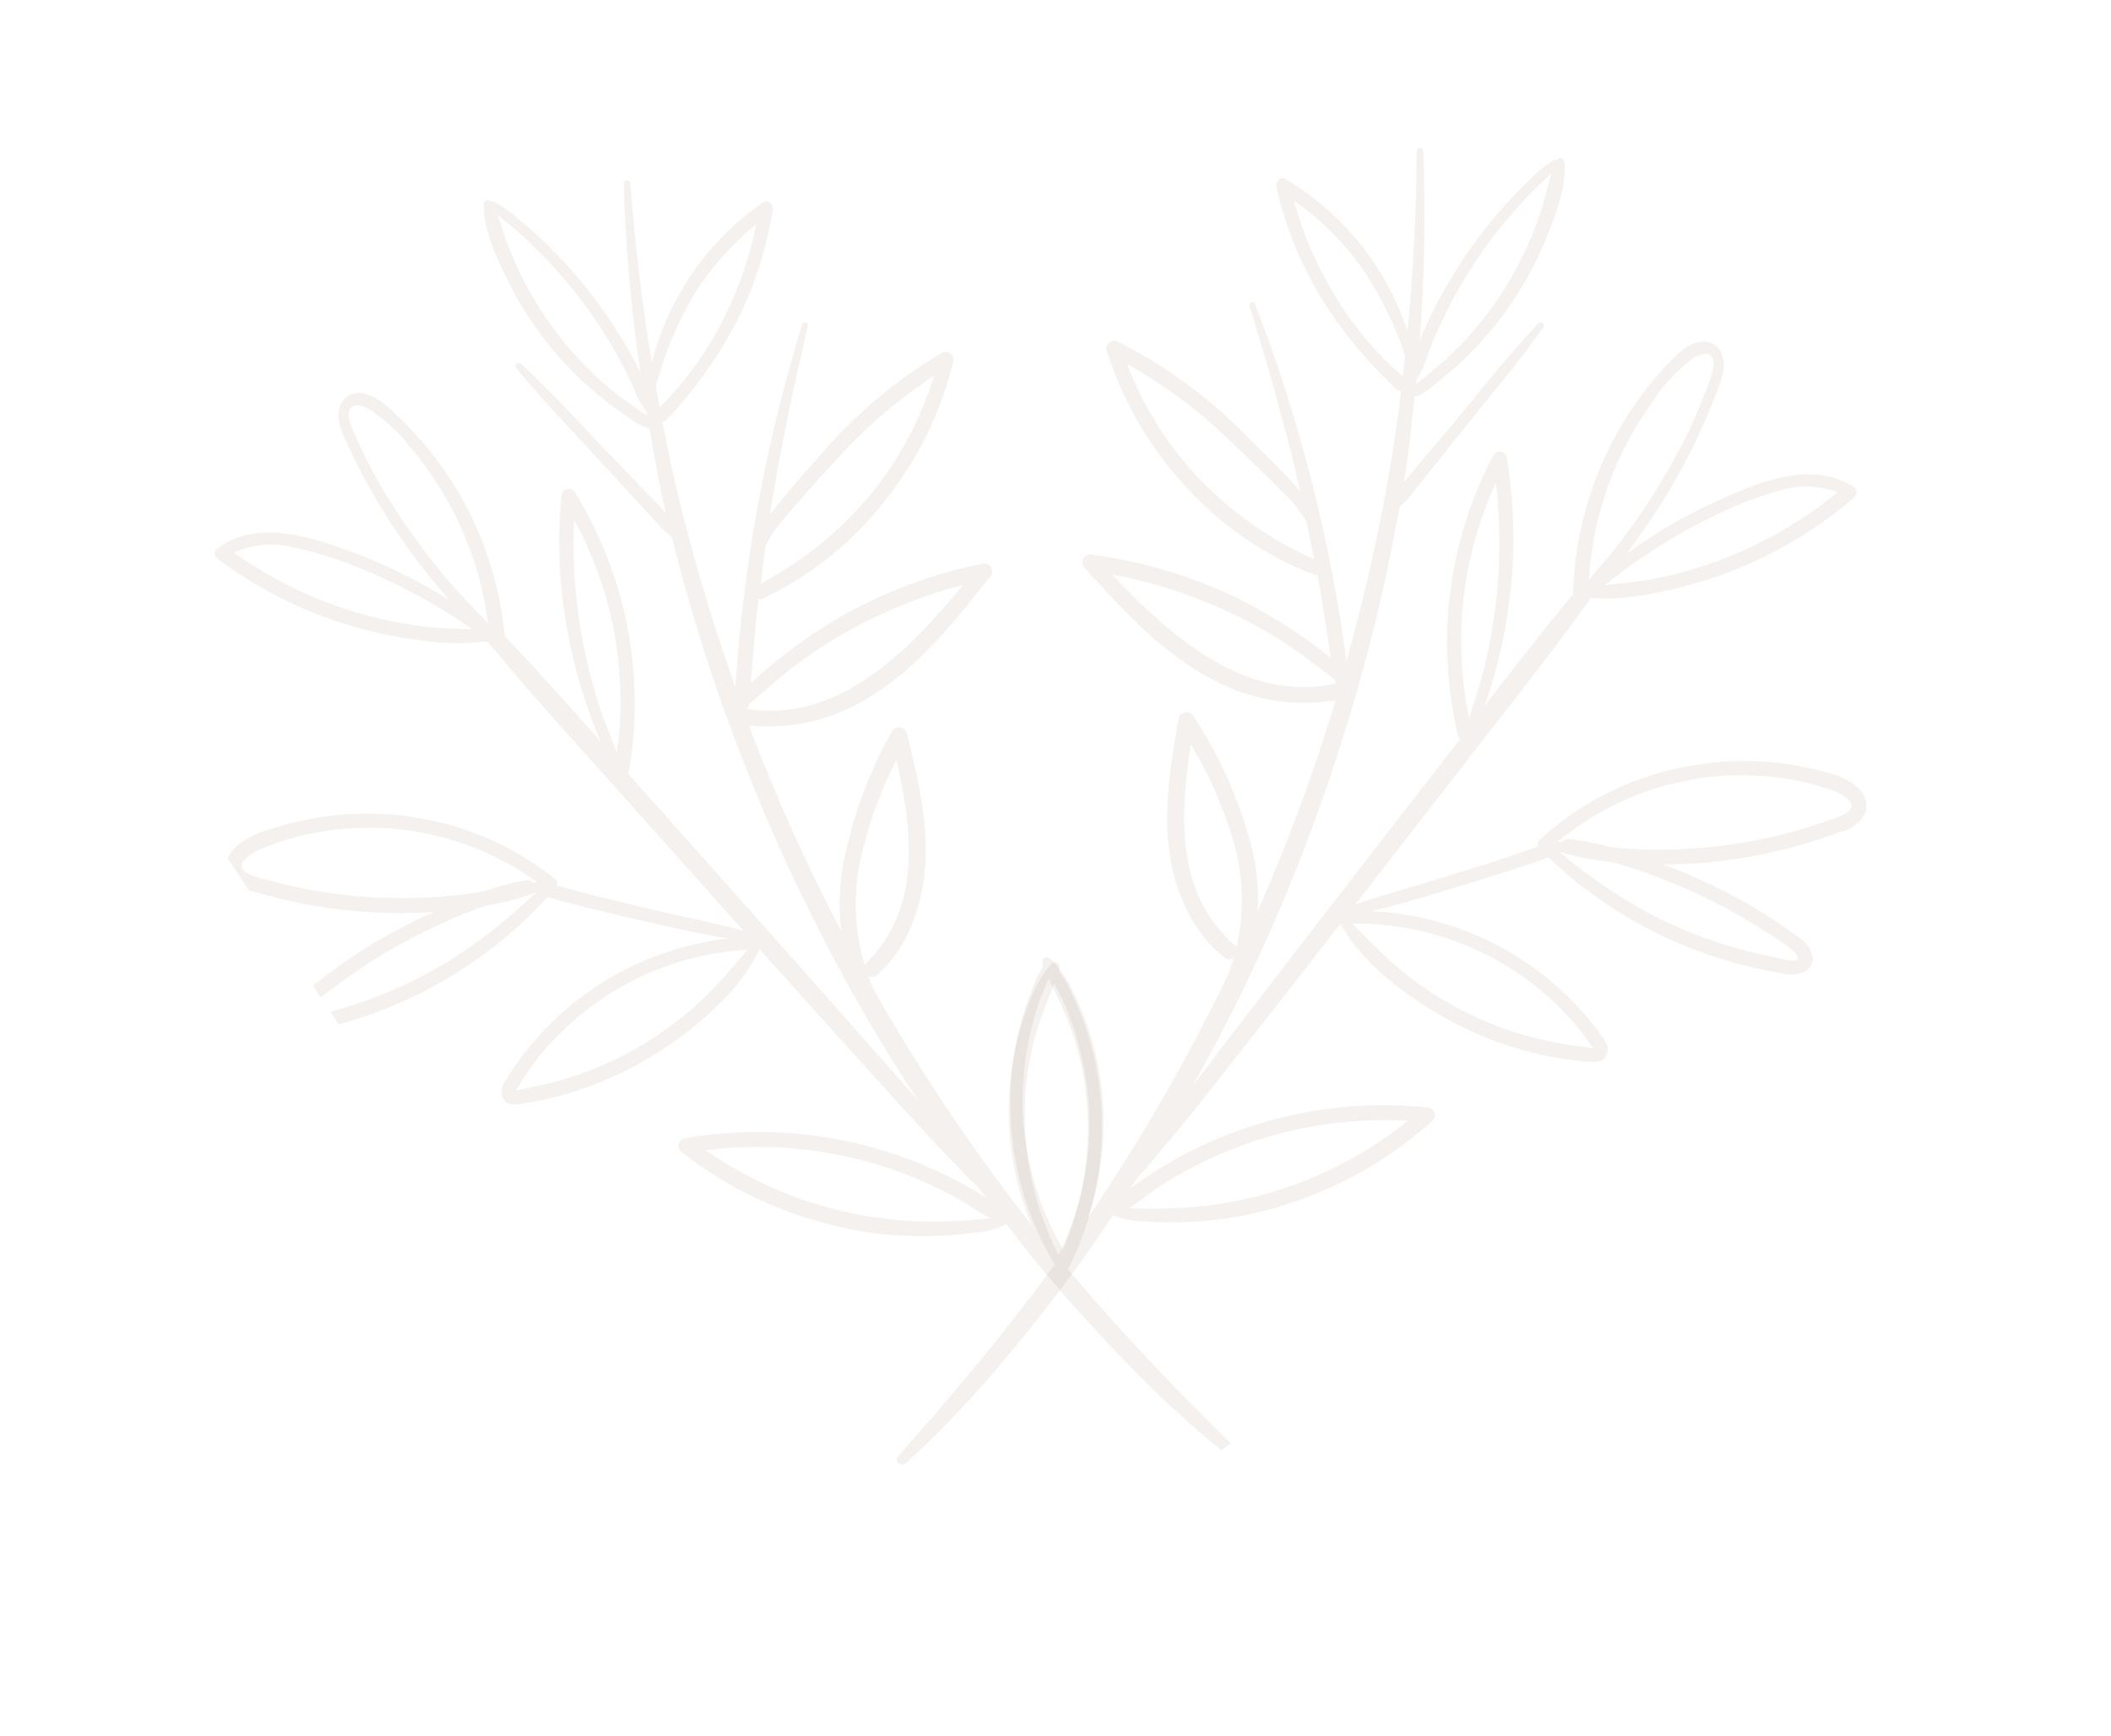 <svg width="366" height="301" viewBox="0 0 366 301" fill="none" xmlns="http://www.w3.org/2000/svg">
<g clip-path="url(#clip0_1004_9947)">
<path d="M312.371 162.919C306.816 158.705 300.781 155.164 294.394 152.367C292.267 151.387 290.32 150.638 288.238 149.883C290.188 149.881 292.196 149.75 294.101 149.691C302.607 149.086 310.984 147.262 318.974 144.275C319.961 144.082 320.888 143.655 321.676 143.029C322.464 142.404 323.09 141.597 323.501 140.679C323.666 139.941 323.626 139.172 323.385 138.455C323.144 137.739 322.712 137.102 322.135 136.614C319.641 134.273 315.448 133.551 312.217 132.889C304.697 131.453 296.953 131.669 289.521 133.523C281.091 135.58 273.317 139.744 266.93 145.624C266.757 145.757 266.636 145.948 266.59 146.161C266.543 146.375 266.574 146.598 266.676 146.791C264.904 147.358 263.067 148.021 261.481 148.602C258.189 149.664 254.898 150.698 251.606 151.704C245.994 153.513 240.435 154.912 234.945 156.831C243.008 146.467 251.074 136.087 259.143 125.689C262.112 121.884 265.068 118.099 267.986 114.287C269.493 112.289 271.001 110.29 272.489 108.279C273.533 106.722 274.782 105.275 275.788 103.692C279.755 103.932 283.737 103.589 287.606 102.674C291.736 101.862 295.791 100.703 299.727 99.211C307.63 96.185 314.954 91.822 321.378 86.312C321.861 85.883 322.255 85.005 321.474 84.509C314.254 79.667 304.909 83.598 297.823 86.816C292.247 89.319 286.954 92.41 282.034 96.039C282.356 95.558 282.678 95.078 283.001 94.597C285.304 91.557 287.43 88.387 289.368 85.102C291.37 81.776 293.182 78.34 294.796 74.81C295.59 73.085 296.327 71.323 297.013 69.553C297.755 67.924 298.343 66.228 298.767 64.488C299.217 62.198 298.385 59.495 295.718 59.239C293.05 58.982 290.72 61.46 289.105 63.163C284.359 68.185 280.52 73.993 277.761 80.327C274.643 87.503 272.933 95.211 272.724 103.031C271.925 103.972 271.165 104.939 270.399 105.874C268.918 107.668 267.456 109.474 266.033 111.306C263.399 114.611 260.809 117.973 258.214 121.304C257.93 121.727 257.647 122.15 257.35 122.592C258.036 120.656 258.601 118.693 259.152 116.75C260.305 112.671 261.142 108.509 261.655 104.301C262.755 96.033 262.617 87.648 261.247 79.423C261.218 79.156 261.104 78.905 260.922 78.708C260.739 78.511 260.498 78.378 260.233 78.329C259.969 78.28 259.696 78.318 259.455 78.436C259.214 78.555 259.017 78.748 258.894 78.988C251.038 93.919 248.872 111.193 252.799 127.593C252.852 127.813 252.973 128.01 253.144 128.158C249.606 132.714 246.055 137.29 242.491 141.885C231.998 155.412 221.545 168.966 211.129 182.545L206.659 188.464C209.265 183.831 211.794 179.146 214.157 174.377C221.438 159.721 227.573 144.522 232.507 128.919C236.803 115.489 240.19 101.785 242.644 87.901C243.819 86.871 244.86 85.696 245.74 84.405C246.797 83.079 247.885 81.747 248.954 80.402C251.041 77.789 253.108 75.163 255.201 72.582C259.413 67.381 263.669 62.238 267.554 56.819C267.651 56.706 267.7 56.56 267.69 56.412C267.679 56.264 267.611 56.127 267.499 56.029C267.387 55.932 267.241 55.883 267.093 55.894C266.945 55.904 266.807 55.973 266.71 56.085C262.146 60.938 257.935 66.139 253.73 71.288C251.669 73.78 249.57 76.245 247.478 78.743L244.168 82.682C243.949 83.008 243.73 83.335 243.376 83.572C243.501 82.764 243.664 81.981 243.84 81.096C244.366 76.935 244.837 72.802 245.252 68.696C246.516 68.68 248.124 67.111 248.922 66.503C250.577 65.239 252.157 63.88 253.655 62.433C256.899 59.37 259.789 55.952 262.27 52.244C264.727 48.578 266.778 44.656 268.389 40.548C269.857 36.74 271.674 32.162 271.212 28.035C271.191 27.89 271.126 27.753 271.025 27.646C270.924 27.539 270.793 27.465 270.648 27.435C270.504 27.406 270.354 27.421 270.218 27.48C270.083 27.538 269.969 27.637 269.892 27.763C269.821 27.732 269.744 27.717 269.667 27.718C269.59 27.719 269.513 27.736 269.443 27.768C267.946 28.652 266.584 29.747 265.398 31.019C263.963 32.369 262.573 33.778 261.241 35.225C258.534 38.217 256.046 41.4 253.795 44.749C251.65 47.971 249.721 51.332 248.022 54.81C247.306 56.252 246.679 57.727 246.136 59.118C246.806 50.232 247.11 41.352 246.927 32.452C246.901 30.373 246.914 28.32 246.748 26.202C246.731 25.438 245.653 25.468 245.612 26.276C245.592 36.684 245.02 47.084 244.037 57.432C240.392 46.378 232.887 37.012 222.897 31.049C221.975 30.431 221.105 31.603 221.308 32.463C222.851 39.184 225.439 45.621 228.976 51.539C232.616 57.41 237.033 62.763 242.106 67.45C242.209 67.564 242.338 67.651 242.482 67.704C242.626 67.757 242.781 67.774 242.933 67.754C242.63 70.114 242.36 72.469 242.019 74.803C239.992 88.248 237.131 101.554 233.45 114.644C230.618 93.45 225.3 72.665 217.606 52.719C217.585 52.655 217.551 52.596 217.507 52.545C217.463 52.495 217.41 52.453 217.349 52.423C217.289 52.394 217.224 52.376 217.157 52.371C217.09 52.367 217.023 52.375 216.959 52.396C216.896 52.418 216.837 52.451 216.786 52.495C216.735 52.54 216.694 52.593 216.664 52.653C216.634 52.713 216.616 52.779 216.611 52.846C216.607 52.913 216.615 52.98 216.636 53.044C219.874 63.575 222.9 74.131 225.354 84.833L225.418 85.154C222.65 82.016 219.632 79.045 216.64 76.118C210.001 69.21 202.235 63.483 193.673 59.183C193.443 59.098 193.195 59.076 192.953 59.12C192.712 59.164 192.487 59.273 192.303 59.434C192.118 59.595 191.979 59.803 191.902 60.036C191.826 60.269 191.813 60.518 191.865 60.757C194.604 69.459 199.225 77.448 205.402 84.158C211.521 90.995 219.17 96.287 227.725 99.603C227.951 99.695 228.199 99.715 228.437 99.662C229.294 104.445 230.042 109.266 230.726 114.099C228.947 112.6 227.066 111.254 225.274 110.025C221.751 107.601 218.056 105.439 214.217 103.557C206.331 99.812 197.911 97.314 189.257 96.152C188.958 96.106 188.651 96.159 188.385 96.303C188.118 96.448 187.906 96.675 187.781 96.951C187.656 97.228 187.624 97.537 187.691 97.832C187.759 98.128 187.92 98.393 188.152 98.588C194.736 105.79 201.377 113.197 210.143 117.767C216.666 121.363 224.215 122.644 231.562 121.403C231.394 121.653 231.4 122.019 231.296 122.339C227.583 134.488 223.159 146.407 218.045 158.037C218.238 154.453 217.93 150.861 217.13 147.364C215.038 139.095 211.577 131.236 206.89 124.112C206.734 123.878 206.511 123.697 206.251 123.591C205.99 123.485 205.704 123.459 205.429 123.517C205.153 123.575 204.902 123.714 204.706 123.916C204.51 124.118 204.379 124.374 204.329 124.651C203.016 132.297 201.65 140.186 202.773 147.934C203.778 154.738 206.738 161.739 212.317 166.038C212.54 166.222 212.815 166.331 213.103 166.349C213.391 166.367 213.677 166.293 213.921 166.138C213.648 167.042 213.344 167.952 213.001 168.837C206.189 183.004 198.369 196.663 189.599 209.709C189.277 210.189 188.942 210.689 188.607 211.189C192.34 200.158 192.231 188.192 188.299 177.237C187.587 175.276 186.764 173.357 185.835 171.489C184.881 169.498 183.589 167.689 182.016 166.141C181.881 166.034 181.715 165.972 181.542 165.966C181.37 165.959 181.199 166.008 181.057 166.105C180.914 166.202 180.805 166.343 180.748 166.506C180.69 166.669 180.686 166.846 180.737 167.011L180.837 167.608C180.064 168.829 179.431 170.135 178.952 171.499C178.292 173.146 177.71 174.845 177.21 176.545C176.223 179.951 175.593 183.45 175.33 186.987C174.783 194.055 175.603 201.161 177.745 207.917C178.955 211.825 180.643 215.568 182.77 219.061L182.924 219.164C175.65 229.138 167.826 238.688 159.67 247.986C158.35 249.497 157.024 250.976 155.743 252.513C154.97 253.416 156.25 254.414 157.073 253.684C163.14 248.127 168.817 242.159 174.064 235.821C179.339 229.588 184.352 223.123 189.103 216.426C190.392 214.504 191.681 212.582 192.97 210.66L193.143 210.776C194.861 211.454 196.694 211.794 198.541 211.776C200.452 211.916 202.363 211.971 204.288 211.924C208.214 211.861 212.126 211.445 215.978 210.681C223.641 209.078 230.987 206.217 237.718 202.216C241.546 199.896 245.144 197.214 248.462 194.207C248.612 194.031 248.713 193.819 248.755 193.592C248.798 193.365 248.78 193.131 248.703 192.913C248.626 192.695 248.494 192.501 248.319 192.351C248.144 192.2 247.932 192.099 247.705 192.056C232.376 190.415 216.913 193.605 203.475 201.181C201.61 202.213 199.802 203.344 198.057 204.569C197.395 205.017 196.733 205.465 196.038 206.002C196.49 205.329 196.928 204.676 197.327 204.08C197.727 203.484 198.338 203.03 198.795 202.473C200.295 200.692 201.795 198.912 203.277 197.119C205.987 193.865 208.583 190.535 211.217 187.23C216.571 180.436 221.906 173.63 227.222 166.81C228.967 164.581 230.681 162.359 232.413 160.149C232.427 160.254 232.464 160.355 232.521 160.444C236.164 166.76 242.607 171.722 248.759 175.458C255.063 179.265 261.997 181.914 269.234 183.282C270.965 183.607 272.715 183.862 274.479 184.013C276.242 184.165 277.832 184.451 278.523 182.964C279.214 181.477 278.192 180.345 277.476 179.336C276.423 177.876 275.291 176.474 274.084 175.138C269.449 170.002 263.839 165.841 257.579 162.896C251.319 159.951 244.535 158.282 237.622 157.986C242.475 156.893 247.252 155.415 252.003 153.976C255.181 153.015 258.372 152.034 261.525 151.027L266.514 149.358C267.169 149.128 267.811 148.918 268.441 148.643C278.314 158.077 290.552 164.667 303.864 167.718C305.543 168.12 307.229 168.471 308.934 168.75C310.198 169.093 311.541 169.015 312.758 168.528C315.443 167.097 314.163 164.316 312.371 162.919ZM297.341 89.362C300.947 87.57 304.715 86.123 308.592 85.038C311.869 84.024 315.389 84.139 318.591 85.362C312.69 90.193 306.064 94.062 298.959 96.829C295.209 98.28 291.346 99.418 287.409 100.228C284.315 100.94 281.274 101.074 278.219 101.478C284.103 96.712 290.52 92.647 297.341 89.362ZM287.176 68.613C288.876 66.278 290.888 64.186 293.155 62.396C293.939 61.807 295.27 61.028 296.307 61.473C297.671 62.22 296.978 64.291 296.615 65.413C294.416 71.72 291.543 77.772 288.046 83.463C286.069 86.778 283.918 89.986 281.601 93.073C279.675 95.655 277.499 98.069 275.477 100.586C276.134 89.052 280.212 77.972 287.188 68.76L287.176 68.613ZM259.36 83.731C260.137 90.489 260.154 97.314 259.411 104.078C258.951 108.026 258.257 111.943 257.333 115.809C256.612 118.753 255.609 121.619 254.714 124.53C251.842 110.788 253.471 96.482 259.36 83.731ZM230.885 50.311C228.008 45.45 225.802 40.221 224.328 34.767C228.745 37.857 232.623 41.653 235.806 46.004C239.17 50.829 241.811 56.12 243.645 61.711C243.513 62.904 243.362 64.084 243.21 65.265C238.285 61.014 234.117 55.958 230.885 50.311ZM245.483 66.566C245.586 66.412 245.517 66.143 245.556 65.918C245.595 65.694 245.556 65.918 245.556 65.918C246.486 64.41 247.203 62.782 247.688 61.078C248.361 59.328 249.085 57.584 249.886 55.892C253.074 49.065 257.2 42.716 262.146 37.03C263.382 35.602 264.663 34.232 265.982 32.887C266.909 31.92 268.047 31.012 269 30.007C268.649 31.193 268.383 32.379 268.026 33.617C267.459 35.749 266.775 37.849 265.979 39.907C264.378 43.96 262.358 47.835 259.951 51.469C257.56 55.045 254.797 58.357 251.709 61.351C250.094 62.887 248.39 64.308 246.66 65.683C246.57 65.734 246.087 66.163 245.483 66.566ZM207.447 82.52C202.219 76.888 198.132 70.296 195.411 63.108C202.173 66.902 208.392 71.589 213.904 77.042C216.974 79.937 220.005 82.889 222.946 85.892C224.362 87.268 225.578 88.834 226.561 90.546C226.991 92.646 227.401 94.732 227.824 96.966C220.138 93.554 213.211 88.643 207.447 82.52ZM192.819 99.6C199.706 100.888 206.404 103.031 212.76 105.979C216.542 107.725 220.186 109.758 223.657 112.061C226.269 113.813 228.713 115.814 231.247 117.681C231.284 117.845 231.356 118 231.457 118.135C231.558 118.27 231.687 118.383 231.834 118.465C216.159 122.163 202.964 110.332 192.819 99.6ZM214.152 163.925C203.789 155.136 204.558 141.329 206.445 129.051C209.918 134.771 212.555 140.959 214.276 147.428C215.602 152.943 215.643 158.691 214.395 164.227L214.152 163.925ZM177.319 192.862C177.192 188.528 177.577 184.194 178.463 179.948C178.9 177.81 179.477 175.702 180.19 173.638C180.643 172.298 181.301 170.984 181.825 169.664C182.914 171.983 184.081 174.27 185.035 176.665C186.348 179.99 187.317 183.441 187.927 186.964C189.072 194.089 188.787 201.372 187.089 208.388C186.366 211.212 185.44 213.981 184.317 216.672C180.105 209.415 177.704 201.248 177.319 192.862ZM200.239 206.256C202.2 204.951 204.211 203.737 206.293 202.625C217.899 196.442 230.978 193.569 244.1 194.319C233.152 203.161 219.752 208.417 205.72 209.374C203.635 209.536 201.511 209.589 199.427 209.584C198.176 209.581 196.906 209.482 195.662 209.511C197.223 208.552 198.67 207.433 200.239 206.256ZM268.997 173.342C271.284 175.439 273.355 177.762 275.177 180.274C275.401 180.563 276.121 181.938 276.443 181.624C276.262 181.893 274.275 181.452 273.987 181.426C272.384 181.243 270.8 180.989 269.223 180.684C262.689 179.388 256.419 177.01 250.67 173.647C247.438 171.749 244.389 169.555 241.563 167.094C239.05 164.906 236.8 162.45 234.446 160.147C247.227 159.978 259.586 164.698 268.997 173.342ZM270.822 146.089L270.649 145.973C270.649 145.973 270.649 145.973 270.437 145.998L270.046 145.958C275.117 141.734 280.975 138.558 287.281 136.617C293.587 134.675 300.215 134.005 306.779 134.647C310.271 134.978 313.715 135.708 317.041 136.82C318.348 137.14 319.553 137.785 320.544 138.696C322.244 140.644 318.7 141.694 317.371 142.141C310.181 144.728 302.684 146.361 295.072 146.998C290.865 147.36 286.637 147.421 282.422 147.181C281.293 147.12 280.216 146.983 279.094 146.871C276.762 146.188 274.371 145.723 271.953 145.482C271.733 145.455 271.511 145.496 271.314 145.597C271.117 145.698 270.954 145.856 270.848 146.05L270.822 146.089ZM307.602 165.962C306.077 165.664 304.564 165.346 303.051 164.945C297.198 163.459 291.538 161.299 286.183 158.508C280.543 155.469 275.238 151.846 270.355 147.698C273.213 148.559 276.151 149.129 279.124 149.4L280.477 149.749C283.414 150.609 286.305 151.618 289.139 152.772C294.796 154.992 300.22 157.762 305.335 161.042C306.218 161.634 312.441 165.223 311.693 166.338C311.306 166.998 308.314 166.105 307.641 165.988L307.602 165.962Z" fill="#91715B" fill-opacity="0.1"/>
</g>
<g clip-path="url(#clip1_1004_9947)">
<path d="M52.085 172.779C57.339 168.194 63.115 164.246 69.296 161.018C71.35 159.894 73.242 159.013 75.267 158.116C73.322 158.248 71.309 158.256 69.404 158.327C60.877 158.308 52.395 157.064 44.218 154.632C43.22 154.508 42.266 154.146 41.437 153.575C40.608 153.005 39.928 152.244 39.455 151.356C39.24 150.631 39.227 149.861 39.418 149.129C39.609 148.398 39.996 147.733 40.539 147.207C42.866 144.699 46.999 143.691 50.177 142.809C57.581 140.86 65.322 140.544 72.863 141.883C81.415 143.357 89.456 146.977 96.232 152.405C96.414 152.526 96.547 152.707 96.608 152.917C96.669 153.127 96.654 153.352 96.565 153.552C98.372 153.996 100.25 154.531 101.872 155.001C105.229 155.834 108.584 156.64 111.937 157.418C117.66 158.837 123.302 159.851 128.911 161.389C120.155 151.603 111.395 141.801 102.632 131.982C99.409 128.39 96.199 124.816 93.027 121.214C91.386 119.324 89.745 117.434 88.122 115.529C86.973 114.048 85.628 112.69 84.516 111.18C80.574 111.692 76.578 111.623 72.655 110.975C68.479 110.449 64.355 109.572 60.325 108.353C52.233 105.877 44.627 102.027 37.839 96.971C37.328 96.577 36.875 95.728 37.62 95.179C44.49 89.853 54.084 93.133 61.373 95.857C67.108 97.971 72.601 100.692 77.759 103.973C77.404 103.516 77.05 103.059 76.695 102.602C74.189 99.727 71.85 96.71 69.691 93.567C67.465 90.386 65.422 87.082 63.569 83.671C62.658 82.005 61.802 80.297 60.997 78.579C60.144 77.004 59.441 75.353 58.898 73.646C58.292 71.393 58.936 68.639 61.58 68.2C64.224 67.761 66.718 70.073 68.447 71.661C73.527 76.345 77.755 81.875 80.943 88.006C84.546 94.951 86.782 102.523 87.527 110.31C88.388 111.194 89.213 112.107 90.042 112.987C91.642 114.674 93.225 116.376 94.77 118.105C97.625 121.222 100.439 124.399 103.258 127.543C103.569 127.946 103.881 128.348 104.208 128.769C103.39 126.884 102.692 124.965 102.009 123.065C100.578 119.074 99.458 114.98 98.657 110.817C96.992 102.644 96.553 94.269 97.356 85.969C97.366 85.701 97.463 85.443 97.631 85.234C97.8 85.024 98.031 84.875 98.292 84.808C98.552 84.741 98.827 84.76 99.076 84.862C99.325 84.964 99.534 85.143 99.673 85.374C108.535 99.73 111.883 116.815 109.091 133.445C109.053 133.668 108.947 133.874 108.786 134.033C112.629 138.336 116.486 142.657 120.357 146.996C131.753 159.771 143.113 172.575 154.436 185.407L159.303 191.005C156.384 186.561 153.539 182.061 150.855 177.466C142.585 163.344 135.421 148.603 129.427 133.375C124.219 120.272 119.899 106.833 116.497 93.15C115.253 92.203 114.135 91.103 113.168 89.875C112.023 88.625 110.846 87.371 109.687 86.102C107.426 83.638 105.183 81.16 102.918 78.729C98.359 73.83 93.759 68.992 89.511 63.852C89.406 63.746 89.348 63.604 89.348 63.456C89.348 63.307 89.407 63.165 89.512 63.06C89.617 62.956 89.76 62.897 89.908 62.897C90.056 62.898 90.198 62.957 90.303 63.062C95.189 67.59 99.748 72.49 104.296 77.338C106.523 79.682 108.787 81.998 111.046 84.346L114.618 88.048C114.859 88.359 115.1 88.67 115.469 88.881C115.289 88.084 115.073 87.314 114.837 86.443C114.026 82.328 113.272 78.237 112.576 74.169C111.314 74.24 109.602 72.786 108.765 72.234C107.027 71.087 105.356 69.839 103.763 68.499C100.316 65.665 97.198 62.454 94.468 58.925C91.766 55.437 89.45 51.665 87.561 47.676C85.835 43.978 83.708 39.536 83.885 35.388C83.896 35.24 83.952 35.1 84.045 34.986C84.138 34.872 84.265 34.79 84.407 34.75C84.549 34.711 84.699 34.716 84.838 34.765C84.978 34.814 85.098 34.905 85.184 35.025C85.252 34.99 85.328 34.969 85.405 34.965C85.482 34.961 85.56 34.972 85.632 34.999C87.186 35.779 88.62 36.777 89.891 37.964C91.415 39.213 92.898 40.523 94.327 41.875C97.232 44.675 99.933 47.68 102.409 50.866C104.77 53.933 106.925 57.154 108.859 60.507C109.673 61.896 110.399 63.324 111.037 64.674C109.759 55.856 108.845 47.018 108.417 38.126C108.299 36.05 108.145 34.002 108.166 31.878C108.13 31.115 109.208 31.071 109.304 31.874C110.039 42.256 111.324 52.592 113.015 62.848C115.892 51.571 122.736 41.711 132.294 35.076C133.171 34.396 134.119 35.506 133.976 36.378C132.897 43.189 130.758 49.788 127.636 55.935C124.407 62.043 120.369 67.686 115.629 72.711C115.534 72.831 115.411 72.927 115.271 72.989C115.131 73.052 114.978 73.08 114.825 73.07C115.289 75.404 115.721 77.735 116.221 80.04C119.166 93.314 122.935 106.392 127.505 119.199C128.876 97.86 132.754 76.759 139.06 56.331C139.077 56.267 139.106 56.206 139.147 56.152C139.187 56.098 139.238 56.053 139.295 56.019C139.353 55.985 139.417 55.963 139.484 55.954C139.55 55.945 139.618 55.949 139.683 55.965C139.748 55.982 139.809 56.012 139.863 56.053C139.916 56.093 139.961 56.144 139.995 56.202C140.029 56.26 140.052 56.324 140.061 56.39C140.07 56.456 140.066 56.524 140.049 56.589C137.543 67.317 135.249 78.056 133.535 88.902L133.494 89.226C136.039 85.906 138.846 82.734 141.631 79.609C147.779 72.261 155.134 66.015 163.38 61.137C163.604 61.036 163.85 60.998 164.094 61.025C164.337 61.053 164.569 61.145 164.765 61.293C164.96 61.441 165.112 61.639 165.205 61.866C165.298 62.093 165.328 62.341 165.292 62.584C163.157 71.453 159.095 79.741 153.394 86.859C147.759 94.1 140.491 99.905 132.184 103.8C131.965 103.907 131.719 103.945 131.478 103.908C130.951 108.738 130.536 113.599 130.186 118.468C131.857 116.85 133.642 115.378 135.345 114.029C138.693 111.369 142.231 108.959 145.932 106.817C153.542 102.539 161.771 99.469 170.324 97.716C170.62 97.649 170.929 97.681 171.205 97.807C171.481 97.933 171.708 98.145 171.852 98.412C171.996 98.679 172.048 98.985 172.002 99.284C171.955 99.584 171.812 99.86 171.594 100.07C165.52 107.707 159.404 115.553 150.972 120.713C144.712 124.749 137.268 126.546 129.853 125.812C130.038 126.05 130.057 126.415 130.183 126.728C134.721 138.593 139.954 150.18 145.854 161.431C145.416 157.869 145.476 154.264 146.034 150.72C147.553 142.327 150.467 134.249 154.653 126.82C154.793 126.576 155.003 126.38 155.255 126.256C155.508 126.133 155.792 126.087 156.07 126.126C156.349 126.165 156.609 126.287 156.819 126.475C157.028 126.663 157.176 126.91 157.245 127.182C159.08 134.72 160.985 142.497 160.396 150.303C159.861 157.16 157.389 164.348 152.117 169.02C151.908 169.219 151.642 169.347 151.355 169.384C151.069 169.422 150.778 169.368 150.525 169.23C150.859 170.113 151.225 171.001 151.627 171.86C159.396 185.525 168.136 198.615 177.781 211.028C178.135 211.485 178.504 211.961 178.872 212.436C174.391 201.688 173.677 189.742 176.849 178.544C177.424 176.538 178.113 174.567 178.912 172.64C179.726 170.588 180.891 168.694 182.355 167.042C182.482 166.926 182.643 166.853 182.815 166.835C182.987 166.816 183.16 166.853 183.309 166.941C183.458 167.028 183.576 167.16 183.645 167.319C183.713 167.478 183.729 167.654 183.69 167.822L183.631 168.425C184.487 169.59 185.207 170.849 185.779 172.177C186.55 173.775 187.248 175.43 187.863 177.091C189.082 180.422 189.951 183.87 190.456 187.379C191.487 194.394 191.157 201.539 189.484 208.426C188.545 212.408 187.118 216.258 185.236 219.889L185.09 220.003C193.031 229.454 201.492 238.443 210.268 247.159C211.689 248.577 213.113 249.961 214.497 251.407C215.33 252.254 214.122 253.337 213.25 252.666C206.816 247.539 200.742 241.974 195.073 236.012C189.382 230.155 183.936 224.05 178.737 217.695C177.319 215.866 175.901 214.037 174.483 212.208L174.319 212.336C172.652 213.13 170.846 213.595 169.002 213.705C167.105 213.975 165.202 214.161 163.279 214.247C159.358 214.454 155.426 214.307 151.531 213.809C143.776 212.736 136.251 210.387 129.261 206.857C125.282 204.805 121.509 202.376 117.993 199.605C117.831 199.44 117.715 199.235 117.658 199.011C117.6 198.788 117.602 198.553 117.663 198.33C117.725 198.108 117.843 197.905 118.008 197.743C118.172 197.581 118.376 197.465 118.6 197.407C133.78 194.717 149.426 196.838 163.352 203.473C165.284 204.375 167.166 205.379 168.99 206.481C169.681 206.882 170.373 207.284 171.102 207.772C170.606 207.132 170.124 206.51 169.684 205.943C169.245 205.376 168.604 204.965 168.11 204.44C166.491 202.767 164.872 201.094 163.271 199.407C160.343 196.347 157.525 193.203 154.67 190.086C148.862 183.676 143.073 177.252 137.301 170.814C135.407 168.71 133.545 166.61 131.665 164.525C131.658 164.631 131.628 164.734 131.577 164.827C128.377 171.378 122.29 176.771 116.409 180.921C110.381 185.151 103.645 188.27 96.519 190.132C94.815 190.575 93.086 190.949 91.337 191.221C89.588 191.494 88.022 191.888 87.23 190.452C86.439 189.016 87.381 187.817 88.025 186.761C88.976 185.232 90.01 183.756 91.122 182.34C95.393 176.898 100.704 172.361 106.747 168.993C112.79 165.626 119.443 163.495 126.32 162.724C121.403 161.968 116.536 160.822 111.697 159.712C108.461 158.971 105.21 158.212 101.995 157.424L96.903 156.101C96.234 155.917 95.579 155.751 94.932 155.521C85.73 165.61 73.973 173.025 60.903 176.983C59.255 177.499 57.597 177.964 55.915 178.361C54.677 178.79 53.333 178.804 52.085 178.402C49.308 177.158 50.394 174.296 52.085 172.779ZM62.03 98.364C58.308 96.824 54.451 95.638 50.508 94.822C47.169 94.036 43.665 94.392 40.555 95.832C46.774 100.246 53.65 103.652 60.928 105.924C64.768 107.115 68.701 107.984 72.684 108.522C75.82 109.02 78.863 108.945 81.938 109.138C75.741 104.788 69.06 101.172 62.03 98.364ZM70.745 76.965C68.889 74.752 66.738 72.804 64.354 71.174C63.531 70.641 62.15 69.954 61.145 70.469C59.836 71.309 60.67 73.327 61.109 74.422C63.736 80.563 67.018 86.403 70.897 91.84C73.097 95.012 75.464 98.064 77.987 100.985C80.086 103.428 82.422 105.687 84.613 108.06C83.165 96.598 78.336 85.824 70.743 77.114L70.745 76.965ZM99.534 90.137C99.223 96.933 99.674 103.744 100.881 110.44C101.61 114.347 102.571 118.208 103.759 122.001C104.68 124.888 105.878 127.679 106.971 130.521C108.892 116.615 106.285 102.454 99.534 90.137ZM125.647 54.841C128.183 49.794 130.025 44.427 131.121 38.884C126.926 42.269 123.318 46.323 120.442 50.882C117.417 55.927 115.146 61.387 113.7 67.09C113.913 68.272 114.145 69.439 114.377 70.606C118.999 66.028 122.81 60.697 125.647 54.841ZM112.199 72.06C112.086 71.914 112.137 71.64 112.082 71.419C111.051 69.979 110.224 68.403 109.623 66.737C108.832 65.037 107.99 63.347 107.074 61.714C103.425 55.122 98.872 49.071 93.548 43.738C92.216 42.398 90.845 41.119 89.436 39.869C88.445 38.968 87.247 38.14 86.228 37.202C86.659 38.362 87.006 39.527 87.447 40.737C88.159 42.826 88.985 44.873 89.921 46.872C91.797 50.806 94.079 54.533 96.729 57.992C99.36 61.396 102.343 64.511 105.63 67.285C107.347 68.707 109.145 70.007 110.965 71.26C111.058 71.305 111.569 71.7 112.199 72.06ZM151.242 85.365C156.07 79.387 159.695 72.53 161.915 65.172C155.431 69.422 149.547 74.525 144.423 80.343C141.56 83.442 138.739 86.595 136.011 89.794C134.693 91.263 133.586 92.909 132.723 94.685C132.439 96.809 132.173 98.918 131.905 101.176C139.338 97.244 145.911 91.869 151.242 85.365ZM167.008 101.4C160.226 103.158 153.69 105.756 147.552 109.133C143.898 111.135 140.403 113.414 137.098 115.95C134.613 117.876 132.312 120.04 129.912 122.077C129.886 122.244 129.825 122.403 129.734 122.545C129.642 122.687 129.521 122.807 129.38 122.899C145.272 125.513 157.624 112.804 167.008 101.4ZM150.142 167.038C159.877 157.558 158.162 143.836 155.436 131.718C152.364 137.662 150.158 144.017 148.886 150.588C147.941 156.182 148.295 161.919 149.92 167.356L150.142 167.038ZM188.876 193.378C188.704 189.045 188.023 184.747 186.847 180.573C186.264 178.469 185.544 176.406 184.691 174.396C184.147 173.091 183.4 171.825 182.787 170.543C181.859 172.932 180.852 175.293 180.065 177.749C178.984 181.156 178.254 184.666 177.887 188.222C177.235 195.409 178.019 202.655 180.194 209.537C181.109 212.306 182.224 215.004 183.528 217.612C187.233 210.083 189.067 201.77 188.876 193.378ZM166.929 208.313C164.884 207.147 162.793 206.073 160.64 205.107C148.637 199.736 135.392 197.768 122.352 199.417C133.881 207.486 147.611 211.81 161.675 211.801C163.767 211.819 165.889 211.726 167.968 211.578C169.216 211.489 170.476 211.303 171.719 211.247C170.095 210.397 168.575 209.38 166.929 208.313ZM96.074 180.199C93.935 182.449 92.029 184.907 90.384 187.539C90.18 187.843 89.556 189.264 89.214 188.973C89.412 189.229 91.364 188.653 91.65 188.607C93.237 188.314 94.799 187.952 96.352 187.539C102.781 185.798 108.874 182.994 114.378 179.245C117.472 177.13 120.363 174.732 123.013 172.081C125.371 169.727 127.447 167.121 129.636 164.663C116.874 165.371 104.868 170.929 96.074 180.199ZM92.381 153.135L92.545 153.008C92.545 153.008 92.545 153.008 92.758 153.018L93.146 152.952C87.797 149.086 81.734 146.32 75.31 144.816C68.886 143.312 62.228 143.099 55.724 144.19C52.262 144.76 48.877 145.724 45.635 147.063C44.352 147.471 43.195 148.198 42.269 149.174C40.707 151.235 44.315 152.039 45.671 152.393C53.022 154.481 60.613 155.595 68.251 155.708C72.473 155.78 76.695 155.551 80.883 155.021C82.005 154.883 83.07 154.673 84.182 154.484C86.462 153.643 88.815 153.014 91.211 152.607C91.429 152.566 91.653 152.591 91.857 152.678C92.06 152.766 92.233 152.912 92.353 153.099L92.381 153.135ZM57.052 175.488C58.554 175.085 60.041 174.664 61.523 174.16C67.26 172.276 72.759 169.733 77.909 166.58C83.327 163.161 88.371 159.182 92.957 154.709C90.165 155.764 87.273 156.535 84.326 157.008L83.001 157.45C80.129 158.509 77.314 159.714 74.566 161.061C69.075 163.664 63.854 166.8 58.977 170.423C58.136 171.075 52.174 175.082 52.997 176.143C53.428 176.775 56.352 175.679 57.016 175.516L57.052 175.488Z" fill="#91715B" fill-opacity="0.1"/>
</g>
<defs>
<clipPath id="clip0_1004_9947">
<rect width="161.355" height="252.022" fill="white" transform="translate(231.402 0.891) rotate(33.848)"/>
</clipPath>
<clipPath id="clip1_1004_9947">
<rect width="161.355" height="252.022" fill="white" transform="matrix(-0.831 0.557 0.557 0.831 134.009 0)"/>
</clipPath>
</defs>
</svg>
